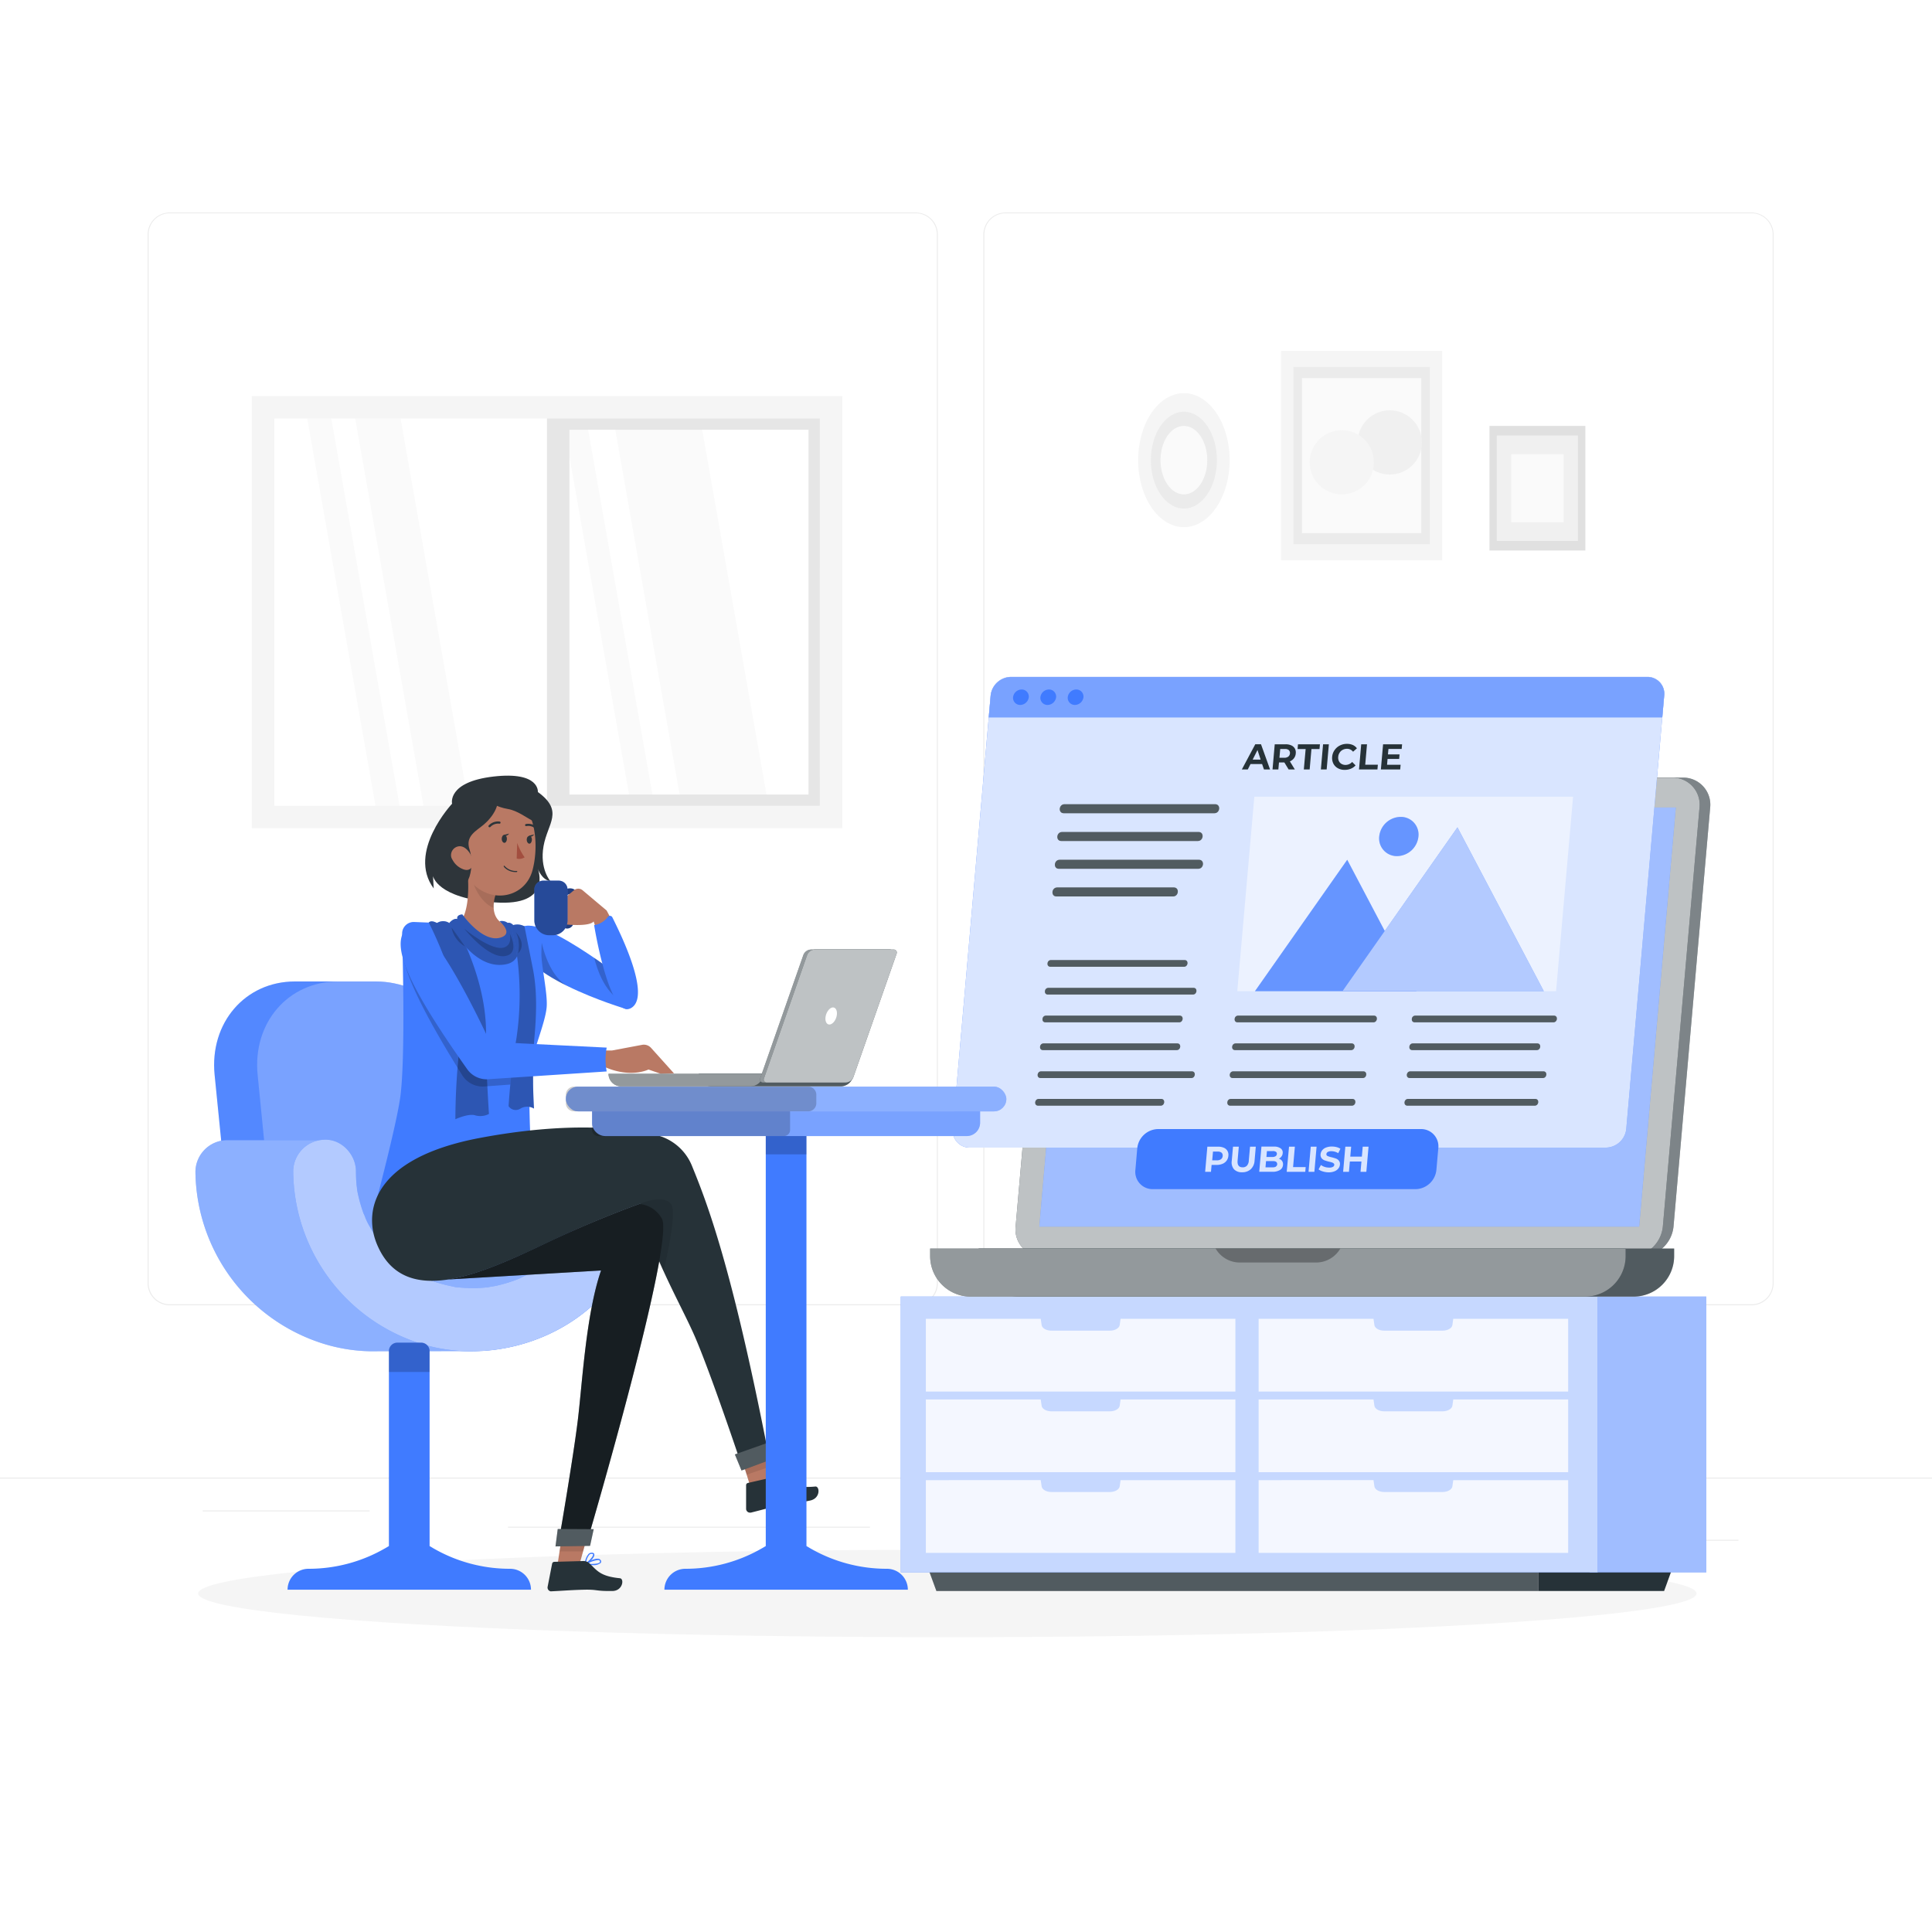 <svg class="animated" id="freepik_stories-publish-article" xmlns="http://www.w3.org/2000/svg" viewBox="0 0 500 500" version="1.1" xmlns:xlink="http://www.w3.org/1999/xlink" xmlns:svgjs="http://svgjs.com/svgjs"><style>svg#freepik_stories-publish-article:not(.animated) .animable {opacity: 0;}svg#freepik_stories-publish-article.animated #freepik--Article--inject-1 {animation: 1.5s Infinite  linear floating;animation-delay: 0s;}svg#freepik_stories-publish-article.animated #freepik--Character--inject-1 {animation: 1.5s Infinite  linear floating;animation-delay: 0s;}            @keyframes floating {                0% {                    opacity: 1;                    transform: translateY(0px);                }                50% {                    transform: translateY(-10px);                }                100% {                    opacity: 1;                    transform: translateY(0px);                }            }        </style><g id="freepik--background-complete--inject-1" class="animable" style="transform-origin: 250px 228.23px;"><rect x="416.78" y="398.49" width="33.12" height="0.25" style="fill: rgb(235, 235, 235); transform-origin: 433.34px 398.615px;" id="elebtobvzi70i" class="animable"></rect><rect x="322.53" y="401.21" width="8.69" height="0.25" style="fill: rgb(235, 235, 235); transform-origin: 326.875px 401.335px;" id="eljf4srikqjll" class="animable"></rect><rect x="396.59" y="389.21" width="19.19" height="0.25" style="fill: rgb(235, 235, 235); transform-origin: 406.185px 389.335px;" id="el2jbkvw3nxgx" class="animable"></rect><rect x="52.46" y="390.89" width="43.19" height="0.25" style="fill: rgb(235, 235, 235); transform-origin: 74.055px 391.015px;" id="elbj7e2pj80d7" class="animable"></rect><rect x="104.56" y="390.89" width="6.33" height="0.25" style="fill: rgb(235, 235, 235); transform-origin: 107.725px 391.015px;" id="elqlve59yagd" class="animable"></rect><rect x="131.47" y="395.11" width="93.68" height="0.25" style="fill: rgb(235, 235, 235); transform-origin: 178.31px 395.235px;" id="elwtksclw4cko" class="animable"></rect><path d="M237,337.8H43.92a5.71,5.71,0,0,1-5.71-5.71V60.66A5.71,5.71,0,0,1,43.92,55H237a5.71,5.71,0,0,1,5.71,5.71V332.09A5.71,5.71,0,0,1,237,337.8ZM43.92,55.2a5.47,5.47,0,0,0-5.46,5.46V332.09a5.47,5.47,0,0,0,5.46,5.46H237a5.47,5.47,0,0,0,5.46-5.46V60.66A5.47,5.47,0,0,0,237,55.2Z" style="fill: rgb(235, 235, 235); transform-origin: 140.46px 196.4px;" id="elcpofm2jsuuh" class="animable"></path><path d="M453.31,337.8H260.21a5.72,5.72,0,0,1-5.71-5.71V60.66A5.72,5.72,0,0,1,260.21,55h193.1A5.71,5.71,0,0,1,459,60.66V332.09A5.71,5.71,0,0,1,453.31,337.8ZM260.21,55.2a5.47,5.47,0,0,0-5.46,5.46V332.09a5.47,5.47,0,0,0,5.46,5.46h193.1a5.47,5.47,0,0,0,5.46-5.46V60.66a5.47,5.47,0,0,0-5.46-5.46Z" style="fill: rgb(235, 235, 235); transform-origin: 356.75px 196.4px;" id="el5wztgkmbbs" class="animable"></path><rect y="382.4" width="500" height="0.25" style="fill: rgb(235, 235, 235); transform-origin: 250px 382.525px;" id="elrx8lq94f62k" class="animable"></rect><polygon points="176.59 209.65 199.08 209.65 180.98 106.99 158.49 106.99 176.59 209.65" style="fill: rgb(250, 250, 250); transform-origin: 178.785px 158.32px;" id="el9w972yjup2r" class="animable"></polygon><polygon points="163.5 209.65 169.56 209.65 151.46 106.99 145.4 106.99 163.5 209.65" style="fill: rgb(250, 250, 250); transform-origin: 157.48px 158.32px;" id="elkmn6yieolo" class="animable"></polygon><polygon points="97.69 211.43 103.92 211.43 85.32 105.93 79.09 105.93 97.69 211.43" style="fill: rgb(250, 250, 250); transform-origin: 91.505px 158.68px;" id="elz5pjrdjkcd9" class="animable"></polygon><polygon points="110.11 211.43 121.85 211.43 103.25 105.93 91.5 105.93 110.11 211.43" style="fill: rgb(250, 250, 250); transform-origin: 106.675px 158.68px;" id="elrnfl6qjdiih" class="animable"></polygon><path d="M141.56,105.4h73.49v106H141.56Zm67.68,5.81H147.37v94.42h61.87Z" style="fill: rgb(230, 230, 230); transform-origin: 178.305px 158.4px;" id="ell1wcrxe76j" class="animable"></path><path d="M65.16,102.49H218V214.35H65.16Zm147,5.82H71V208.53H212.15Z" style="fill: rgb(245, 245, 245); transform-origin: 141.58px 158.42px;" id="ellqk1uesi3on" class="animable"></path><g id="elfpe4ix3ecxq"><rect x="331.53" y="90.81" width="41.71" height="54.19" style="fill: rgb(245, 245, 245); transform-origin: 352.385px 117.905px; transform: rotate(90deg);" class="animable"></rect></g><g id="el0zwua6xs8x7n"><rect x="334.73" y="94.98" width="35.3" height="45.86" style="fill: rgb(235, 235, 235); transform-origin: 352.38px 117.91px; transform: rotate(90deg);" class="animable"></rect></g><g id="elyaz74fss2e"><rect x="336.94" y="97.85" width="30.88" height="40.12" style="fill: rgb(250, 250, 250); transform-origin: 352.38px 117.91px; transform: rotate(90deg);" class="animable"></rect></g><circle cx="359.67" cy="114.5" r="8.31" style="fill: rgb(240, 240, 240); transform-origin: 359.67px 114.5px;" id="elc7hgqg0gofd" class="animable"></circle><circle cx="347.25" cy="119.64" r="8.31" style="fill: rgb(245, 245, 245); transform-origin: 347.25px 119.64px;" id="elbqgopw9vxf" class="animable"></circle><rect x="385.47" y="110.23" width="24.82" height="32.24" style="fill: rgb(224, 224, 224); transform-origin: 397.88px 126.35px;" id="elds8m1q83x36" class="animable"></rect><rect x="387.37" y="112.71" width="21" height="27.28" style="fill: rgb(240, 240, 240); transform-origin: 397.87px 126.35px;" id="el941xm43tjz8" class="animable"></rect><rect x="391.09" y="117.54" width="13.56" height="17.62" style="fill: rgb(250, 250, 250); transform-origin: 397.87px 126.35px;" id="elp8sf47fdch" class="animable"></rect><ellipse cx="306.39" cy="119.09" rx="11.84" ry="17.34" style="fill: rgb(245, 245, 245); transform-origin: 306.39px 119.09px;" id="el84ya6aqg5fl" class="animable"></ellipse><ellipse cx="306.39" cy="119.09" rx="8.55" ry="12.53" style="fill: rgb(235, 235, 235); transform-origin: 306.39px 119.09px;" id="elxtqip29rj3s" class="animable"></ellipse><ellipse cx="306.39" cy="119.09" rx="6.05" ry="8.86" style="fill: rgb(250, 250, 250); transform-origin: 306.39px 119.09px;" id="elnw7592s66qm" class="animable"></ellipse></g><g id="freepik--Shadow--inject-1" class="animable" style="transform-origin: 245.18px 412.39px;"><ellipse id="freepik--path--inject-1" cx="245.18" cy="412.39" rx="193.89" ry="11.32" style="fill: rgb(245, 245, 245); transform-origin: 245.18px 412.39px;" class="animable"></ellipse></g><g id="freepik--Furniture--inject-1" class="animable" style="transform-origin: 337.355px 373.65px;"><polygon points="398.11 411.75 242.34 411.75 240.42 406.5 398.11 406.5 398.11 411.75" style="fill: rgb(38, 50, 56); transform-origin: 319.265px 409.125px;" id="el4gcg8jonuu8" class="animable"></polygon><g id="el5m3gx9aznzu"><polygon points="398.11 411.75 242.34 411.75 240.42 406.5 398.11 406.5 398.11 411.75" style="fill: rgb(255, 255, 255); opacity: 0.2; transform-origin: 319.265px 409.125px;" class="animable"></polygon></g><polygon points="430.67 411.75 398.11 411.75 398.11 406.5 432.58 406.5 430.67 411.75" style="fill: rgb(38, 50, 56); transform-origin: 415.345px 409.125px;" id="el5cxfmsitmkb" class="animable"></polygon><rect x="411.43" y="335.55" width="30.16" height="71.38" style="fill: rgb(64, 123, 255); transform-origin: 426.51px 371.24px;" id="elq2yen4mf2bl" class="animable"></rect><g id="el3g41xavqhyj"><rect x="411.43" y="335.55" width="30.16" height="71.38" style="fill: rgb(255, 255, 255); opacity: 0.5; transform-origin: 426.51px 371.24px;" class="animable"></rect></g><rect x="233.12" y="335.55" width="180.35" height="71.38" style="fill: rgb(64, 123, 255); transform-origin: 323.295px 371.24px;" id="elcfg98x0nh3" class="animable"></rect><g id="elkq9de86hobb"><rect x="233.12" y="335.55" width="180.35" height="71.38" style="fill: rgb(255, 255, 255); opacity: 0.7; transform-origin: 323.295px 371.24px;" class="animable"></rect></g><g id="elovzakrj5b1"><path d="M290,341.31l-.22,1.6c-.12.83-1.22,1.46-2.54,1.46H272.1c-1.32,0-2.42-.63-2.53-1.46l-.23-1.6H239.61v18.82h80.11V341.31Z" style="fill: rgb(255, 255, 255); opacity: 0.8; transform-origin: 279.665px 350.72px;" class="animable"></path></g><g id="el98hzi156kb6"><path d="M290,362.18l-.22,1.61c-.12.82-1.22,1.46-2.54,1.46H272.1c-1.32,0-2.42-.64-2.53-1.46l-.23-1.61H239.61V381h80.11V362.18Z" style="fill: rgb(255, 255, 255); opacity: 0.8; transform-origin: 279.665px 371.59px;" class="animable"></path></g><g id="elyyocnfii9m"><path d="M290,383.06l-.22,1.6c-.12.83-1.22,1.47-2.54,1.47H272.1c-1.32,0-2.42-.64-2.53-1.47l-.23-1.6H239.61v18.82h80.11V383.06Z" style="fill: rgb(255, 255, 255); opacity: 0.8; transform-origin: 279.665px 392.47px;" class="animable"></path></g><g id="el4albavzyccv"><path d="M376.1,341.31l-.22,1.6c-.12.83-1.22,1.46-2.54,1.46H358.22c-1.32,0-2.42-.63-2.53-1.46l-.23-1.6H325.73v18.82h80.11V341.31Z" style="fill: rgb(255, 255, 255); opacity: 0.8; transform-origin: 365.785px 350.72px;" class="animable"></path></g><g id="elqb9sq6rdkw"><path d="M376.1,362.18l-.22,1.61c-.12.82-1.22,1.46-2.54,1.46H358.22c-1.32,0-2.42-.64-2.53-1.46l-.23-1.61H325.73V381h80.11V362.18Z" style="fill: rgb(255, 255, 255); opacity: 0.8; transform-origin: 365.785px 371.59px;" class="animable"></path></g><g id="ely4fharplv"><path d="M376.1,383.06l-.22,1.6c-.12.83-1.22,1.47-2.54,1.47H358.22c-1.32,0-2.42-.64-2.53-1.47l-.23-1.6H325.73v18.82h80.11V383.06Z" style="fill: rgb(255, 255, 255); opacity: 0.8; transform-origin: 365.785px 392.47px;" class="animable"></path></g></g><g id="freepik--device-2--inject-1" class="animable" style="transform-origin: 341.67px 268.405px;"><path d="M424.67,325.19h-152a7,7,0,0,1-7.07-7.74L275.1,209a8.62,8.62,0,0,1,8.42-7.75h152a7,7,0,0,1,7.07,7.75l-9.49,108.46A8.62,8.62,0,0,1,424.67,325.19Z" style="fill: rgb(38, 50, 56); transform-origin: 354.096px 263.22px;" id="el4n7cw0g2mfh" class="animable"></path><g id="elxe05ni97b2m"><path d="M424.67,325.19h-152a7,7,0,0,1-7.07-7.74L275.1,209a8.62,8.62,0,0,1,8.42-7.75h152a7,7,0,0,1,7.07,7.75l-9.49,108.46A8.62,8.62,0,0,1,424.67,325.19Z" style="fill: rgb(255, 255, 255); opacity: 0.4; transform-origin: 354.096px 263.22px;" class="animable"></path></g><path d="M421.91,325.19h-152a7,7,0,0,1-7.07-7.74L272.34,209a8.62,8.62,0,0,1,8.42-7.75h152a7,7,0,0,1,7.07,7.75l-9.49,108.46A8.62,8.62,0,0,1,421.91,325.19Z" style="fill: rgb(38, 50, 56); transform-origin: 351.336px 263.22px;" id="elf31z4nmwhts" class="animable"></path><g id="elb3jwztqmr4l"><path d="M421.91,325.19h-152a7,7,0,0,1-7.07-7.74L272.34,209a8.62,8.62,0,0,1,8.42-7.75h152a7,7,0,0,1,7.07,7.75l-9.49,108.46A8.62,8.62,0,0,1,421.91,325.19Z" style="fill: rgb(255, 255, 255); opacity: 0.7; transform-origin: 351.336px 263.22px;" class="animable"></path></g><polygon points="424.21 317.44 268.98 317.44 278.46 208.99 433.69 208.99 424.21 317.44" style="fill: rgb(64, 123, 255); transform-origin: 351.335px 263.215px;" id="el10kg2uy0llnf" class="animable"></polygon><g id="elhzobkgci6j5"><polygon points="424.21 317.44 268.98 317.44 278.46 208.99 433.69 208.99 424.21 317.44" style="fill: rgb(255, 255, 255); opacity: 0.5; transform-origin: 351.335px 263.215px;" class="animable"></polygon></g><path d="M253.27,323.12h180a0,0,0,0,1,0,0v1.95a10.49,10.49,0,0,1-10.49,10.49H263.76a10.49,10.49,0,0,1-10.49-10.49v-1.95a0,0,0,0,1,0,0Z" style="fill: rgb(38, 50, 56); transform-origin: 343.27px 329.34px;" id="elx1mcm7bmmk" class="animable"></path><g id="el1kg48gbw643"><path d="M253.27,323.12h180a0,0,0,0,1,0,0v1.95a10.49,10.49,0,0,1-10.49,10.49H263.76a10.49,10.49,0,0,1-10.49-10.49v-1.95a0,0,0,0,1,0,0Z" style="fill: rgb(255, 255, 255); opacity: 0.2; transform-origin: 343.27px 329.34px;" class="animable"></path></g><path d="M240.71,323.12h180a0,0,0,0,1,0,0v1.95a10.49,10.49,0,0,1-10.49,10.49H251.21a10.49,10.49,0,0,1-10.49-10.49v-1.95A0,0,0,0,1,240.71,323.12Z" style="fill: rgb(38, 50, 56); transform-origin: 330.71px 329.34px;" id="elmterqc3fbhd" class="animable"></path><g id="elmbun1zy7nj9"><path d="M240.71,323.12h180a0,0,0,0,1,0,0v1.95a10.49,10.49,0,0,1-10.49,10.49H251.21a10.49,10.49,0,0,1-10.49-10.49v-1.95A0,0,0,0,1,240.71,323.12Z" style="fill: rgb(255, 255, 255); opacity: 0.5; transform-origin: 330.71px 329.34px;" class="animable"></path></g><g id="elimqszo8gcrt"><path d="M314.6,323.12a7.23,7.23,0,0,0,6.27,3.62H340.6a7.24,7.24,0,0,0,6.27-3.62Z" style="opacity: 0.3; transform-origin: 330.735px 324.93px;" class="animable"></path></g></g><g id="freepik--Article--inject-1" class="animable animator-active" style="transform-origin: 338.64px 241.46px;"><path d="M415.63,297H251a4.36,4.36,0,0,1-4.41-4.84L256.38,180a5.37,5.37,0,0,1,5.25-4.83H426.28a4.35,4.35,0,0,1,4.41,4.83l-9.81,112.12A5.38,5.38,0,0,1,415.63,297Z" style="fill: rgb(64, 123, 255); transform-origin: 338.64px 236.085px;" id="elmyyt59m6t4k" class="animable"></path><g id="el3pf4vepnh0c"><path d="M415.63,297H251a4.36,4.36,0,0,1-4.41-4.84L256.38,180a5.37,5.37,0,0,1,5.25-4.83H426.28a4.35,4.35,0,0,1,4.41,4.83l-9.81,112.12A5.38,5.38,0,0,1,415.63,297Z" style="fill: rgb(255, 255, 255); opacity: 0.8; transform-origin: 338.64px 236.085px;" class="animable"></path></g><path d="M426.28,175.21H261.63a5.37,5.37,0,0,0-5.25,4.83l-.5,5.63H430.2l.49-5.63A4.35,4.35,0,0,0,426.28,175.21Z" style="fill: rgb(64, 123, 255); transform-origin: 343.298px 180.44px;" id="elg804euixemt" class="animable"></path><g id="el2m13sjmt9n6"><path d="M426.28,175.21H261.63a5.37,5.37,0,0,0-5.25,4.83l-.5,5.63H430.2l.49-5.63A4.35,4.35,0,0,0,426.28,175.21Z" style="fill: rgb(255, 255, 255); opacity: 0.3; transform-origin: 343.298px 180.44px;" class="animable"></path></g><path d="M266.25,180.44a2.28,2.28,0,0,1-2.22,2,1.84,1.84,0,0,1-1.85-2,2.26,2.26,0,0,1,2.21-2A1.84,1.84,0,0,1,266.25,180.44Z" style="fill: rgb(64, 123, 255); transform-origin: 264.215px 180.44px;" id="elnv8pbvfw7v" class="animable"></path><path d="M273.32,180.44a2.27,2.27,0,0,1-2.21,2,1.84,1.84,0,0,1-1.86-2,2.27,2.27,0,0,1,2.21-2A1.83,1.83,0,0,1,273.32,180.44Z" style="fill: rgb(64, 123, 255); transform-origin: 271.285px 180.44px;" id="elnbys0y2lop" class="animable"></path><path d="M280.4,180.44a2.28,2.28,0,0,1-2.22,2,1.84,1.84,0,0,1-1.85-2,2.25,2.25,0,0,1,2.21-2A1.84,1.84,0,0,1,280.4,180.44Z" style="fill: rgb(64, 123, 255); transform-origin: 278.365px 180.44px;" id="eluwwrjgs4efp" class="animable"></path><path d="M326.63,197.74h-3l-.7,1.39h-1.54l3.47-6.51h1.49l2.34,6.51h-1.58Zm-.38-1.15-.81-2.49-1.25,2.49Z" style="fill: rgb(38, 50, 56); transform-origin: 325.04px 195.875px;" id="eljhv3iwww5yr" class="animable"></path><path d="M333.49,199.13l-1.1-1.81H331l-.16,1.81h-1.51l.57-6.51h2.82a3.49,3.49,0,0,1,1.48.29,2,2,0,0,1,.91.82,2.12,2.12,0,0,1,.23,1.25,2.29,2.29,0,0,1-.46,1.25,2.49,2.49,0,0,1-1.06.81l1.28,2.09Zm.06-5a1.47,1.47,0,0,0-1-.29h-1.23l-.2,2.27h1.23a1.67,1.67,0,0,0,1.06-.3,1.19,1.19,0,0,0,.43-.84A1,1,0,0,0,333.55,194.14Z" style="fill: rgb(38, 50, 56); transform-origin: 332.343px 195.874px;" id="el3ab2zlg7m5q" class="animable"></path><path d="M337.9,193.85h-2.09l.11-1.23h5.68l-.11,1.23H339.4l-.46,5.28h-1.51Z" style="fill: rgb(38, 50, 56); transform-origin: 338.705px 195.875px;" id="eld0uxhumd4vl" class="animable"></path><path d="M342.41,192.62h1.5l-.57,6.51h-1.5Z" style="fill: rgb(38, 50, 56); transform-origin: 342.875px 195.875px;" id="eliudvry2jygq" class="animable"></path><path d="M346.23,198.81a2.85,2.85,0,0,1-1.16-1.2,3.22,3.22,0,0,1-.31-1.74,3.51,3.51,0,0,1,.62-1.73,3.62,3.62,0,0,1,1.37-1.2,3.93,3.93,0,0,1,1.84-.43,3.77,3.77,0,0,1,1.51.29,2.74,2.74,0,0,1,1.07.86l-1,.89a1.92,1.92,0,0,0-1.57-.76,2.28,2.28,0,0,0-1.11.27,2,2,0,0,0-.8.74,2.17,2.17,0,0,0-.36,1.07,2,2,0,0,0,.17,1.08,1.61,1.61,0,0,0,.67.74,2.06,2.06,0,0,0,1.06.27,2.31,2.31,0,0,0,1.71-.77l.88.89a3.27,3.27,0,0,1-1.22.86,4,4,0,0,1-1.57.3A3.5,3.5,0,0,1,346.23,198.81Z" style="fill: rgb(38, 50, 56); transform-origin: 347.957px 195.876px;" id="elidglqu93s7" class="animable"></path><path d="M352.28,192.62h1.5l-.46,5.28h3.27l-.11,1.23h-4.77Z" style="fill: rgb(38, 50, 56); transform-origin: 354.15px 195.875px;" id="elcndb3l8iskf" class="animable"></path><path d="M362.48,197.92l-.11,1.21h-5l.57-6.51h4.92l-.11,1.21h-3.42l-.13,1.41h3l-.1,1.17h-3l-.13,1.51Z" style="fill: rgb(38, 50, 56); transform-origin: 360.115px 195.875px;" id="elbgefq57c3lu" class="animable"></path><path d="M320.28,264.58h35.14c1.12,0,1.27-1.74.15-1.74H320.43c-1.12,0-1.27,1.74-.15,1.74Z" style="fill: rgb(38, 50, 56); transform-origin: 337.925px 263.71px;" id="el9x99o9zwz1t" class="animable"></path><path d="M319.65,271.77h30c1.12,0,1.28-1.74.15-1.74h-30c-1.13,0-1.28,1.74-.16,1.74Z" style="fill: rgb(38, 50, 56); transform-origin: 334.722px 270.9px;" id="elnwetfpsdvml" class="animable"></path><path d="M319,279h33.67c1.12,0,1.27-1.74.15-1.74H319.18c-1.13,0-1.28,1.74-.16,1.74Z" style="fill: rgb(38, 50, 56); transform-origin: 335.921px 278.13px;" id="elqdpjvtv9xz8" class="animable"></path><path d="M318.39,286.15h31.46c1.12,0,1.28-1.75.15-1.75H318.55c-1.13,0-1.28,1.75-.16,1.75Z" style="fill: rgb(38, 50, 56); transform-origin: 334.197px 285.275px;" id="ele2s5o4uu03g" class="animable"></path><path d="M270.55,264.58h34.6c1.12,0,1.28-1.74.15-1.74H270.71c-1.13,0-1.28,1.74-.16,1.74Z" style="fill: rgb(38, 50, 56); transform-origin: 287.927px 263.71px;" id="el935wckauop" class="animable"></path><path d="M269.92,271.77h34.6c1.13,0,1.28-1.74.16-1.74h-34.6c-1.13,0-1.28,1.74-.16,1.74Z" style="fill: rgb(38, 50, 56); transform-origin: 287.3px 270.9px;" id="elgxh5ymyf9r" class="animable"></path><path d="M269.3,279h39c1.12,0,1.27-1.74.15-1.74h-39c-1.12,0-1.28,1.74-.15,1.74Z" style="fill: rgb(38, 50, 56); transform-origin: 288.873px 278.13px;" id="elkghuw0z60i" class="animable"></path><path d="M268.67,286.15h31.7c1.13,0,1.28-1.75.16-1.75H268.82c-1.12,0-1.28,1.75-.15,1.75Z" style="fill: rgb(38, 50, 56); transform-origin: 284.598px 285.275px;" id="el4l09r4oezxf" class="animable"></path><path d="M271.81,250.2h34.6c1.12,0,1.28-1.74.15-1.74H272c-1.12,0-1.27,1.74-.15,1.74Z" style="fill: rgb(38, 50, 56); transform-origin: 289.207px 249.33px;" id="elyt7zq3w4g2" class="animable"></path><path d="M271.18,257.39h37.54c1.12,0,1.28-1.74.16-1.74H271.34c-1.13,0-1.28,1.74-.16,1.74Z" style="fill: rgb(38, 50, 56); transform-origin: 290.028px 256.52px;" id="elbyep1hsz4wb" class="animable"></path><path d="M366.13,264.58H402c1.13,0,1.28-1.74.16-1.74H366.29c-1.13,0-1.28,1.74-.16,1.74Z" style="fill: rgb(38, 50, 56); transform-origin: 384.145px 263.71px;" id="el09hel8hlm4dd" class="animable"></path><path d="M365.5,271.77h32.2c1.12,0,1.27-1.74.15-1.74H365.66c-1.13,0-1.28,1.74-.16,1.74Z" style="fill: rgb(38, 50, 56); transform-origin: 381.676px 270.9px;" id="el9xj5tuu98ri" class="animable"></path><path d="M364.88,279h34.39c1.13,0,1.28-1.74.16-1.74H365c-1.12,0-1.28,1.74-.15,1.74Z" style="fill: rgb(38, 50, 56); transform-origin: 382.138px 278.13px;" id="el376sfrtobh" class="animable"></path><path d="M364.25,286.15h32.92c1.13,0,1.28-1.75.16-1.75H364.4c-1.12,0-1.28,1.75-.15,1.75Z" style="fill: rgb(38, 50, 56); transform-origin: 380.787px 285.275px;" id="el0hzskgeoabm4" class="animable"></path><path d="M275.29,210.46h39c1.5,0,1.7-2.33.2-2.33h-39c-1.49,0-1.7,2.33-.2,2.33Z" style="fill: rgb(38, 50, 56); transform-origin: 294.892px 209.295px;" id="els5pyyi2br88" class="animable"></path><path d="M274.66,217.65H310c1.5,0,1.71-2.33.21-2.33H274.86c-1.49,0-1.7,2.33-.2,2.33Z" style="fill: rgb(38, 50, 56); transform-origin: 292.434px 216.485px;" id="elxnsojoamenn" class="animable"></path><path d="M274,224.84H310.1c1.5,0,1.7-2.33.2-2.33H274.23c-1.49,0-1.7,2.33-.2,2.33Z" style="fill: rgb(38, 50, 56); transform-origin: 292.167px 223.675px;" id="elo7eankhmh9" class="animable"></path><path d="M273.4,232h30.19c1.5,0,1.7-2.33.2-2.33H273.61c-1.5,0-1.71,2.33-.21,2.33Z" style="fill: rgb(38, 50, 56); transform-origin: 288.597px 230.835px;" id="el8iciaolp4vp" class="animable"></path><g id="elldkib3xuhdc"><g style="opacity: 0.2; transform-origin: 293.947px 220.065px;" class="animable"><path d="M275.29,210.46h39c1.5,0,1.7-2.33.2-2.33h-39c-1.49,0-1.7,2.33-.2,2.33Z" style="fill: rgb(255, 255, 255); transform-origin: 294.892px 209.295px;" id="elca2zlg5fbrf" class="animable"></path><path d="M274.66,217.65H310c1.5,0,1.71-2.33.21-2.33H274.86c-1.49,0-1.7,2.33-.2,2.33Z" style="fill: rgb(255, 255, 255); transform-origin: 292.434px 216.485px;" id="elqd1sqs8tfc" class="animable"></path><path d="M274,224.84H310.1c1.5,0,1.7-2.33.2-2.33H274.23c-1.49,0-1.7,2.33-.2,2.33Z" style="fill: rgb(255, 255, 255); transform-origin: 292.167px 223.675px;" id="ellijr2k3zmkc" class="animable"></path><path d="M273.4,232h30.19c1.5,0,1.7-2.33.2-2.33H273.61c-1.5,0-1.71,2.33-.21,2.33Z" style="fill: rgb(255, 255, 255); transform-origin: 288.597px 230.835px;" id="elup76wajeb6o" class="animable"></path></g></g><g id="el3svxk7zy40d"><g style="opacity: 0.2; transform-origin: 337.925px 263.71px;" class="animable"><path d="M320.28,264.58h35.14c1.12,0,1.27-1.74.15-1.74H320.43c-1.12,0-1.27,1.74-.15,1.74Z" style="fill: rgb(255, 255, 255); transform-origin: 337.925px 263.71px;" id="elnuh2jd8jzy" class="animable"></path></g></g><g id="elilnnarx7wt"><g style="opacity: 0.2; transform-origin: 334.722px 270.9px;" class="animable"><path d="M319.65,271.77h30c1.12,0,1.28-1.74.15-1.74h-30c-1.13,0-1.28,1.74-.16,1.74Z" style="fill: rgb(255, 255, 255); transform-origin: 334.722px 270.9px;" id="elm8h8tn43avq" class="animable"></path></g></g><g id="elqzkfhwgws7"><g style="opacity: 0.2; transform-origin: 335.921px 278.13px;" class="animable"><path d="M319,279h33.67c1.12,0,1.27-1.74.15-1.74H319.18c-1.13,0-1.28,1.74-.16,1.74Z" style="fill: rgb(255, 255, 255); transform-origin: 335.921px 278.13px;" id="elaz8ieyspr4t" class="animable"></path></g></g><g id="elyawiht24bzl"><g style="opacity: 0.2; transform-origin: 334.197px 285.275px;" class="animable"><path d="M318.39,286.15h31.46c1.12,0,1.28-1.75.15-1.75H318.55c-1.13,0-1.28,1.75-.16,1.75Z" style="fill: rgb(255, 255, 255); transform-origin: 334.197px 285.275px;" id="elcf70gfygz9d" class="animable"></path></g></g><g id="elcbqimanra26"><g style="opacity: 0.2; transform-origin: 287.927px 263.71px;" class="animable"><path d="M270.55,264.58h34.6c1.12,0,1.28-1.74.15-1.74H270.71c-1.13,0-1.28,1.74-.16,1.74Z" style="fill: rgb(255, 255, 255); transform-origin: 287.927px 263.71px;" id="el6lr7yl2kkx4" class="animable"></path></g></g><g id="elp7twk5dikjq"><g style="opacity: 0.2; transform-origin: 287.3px 270.9px;" class="animable"><path d="M269.92,271.77h34.6c1.13,0,1.28-1.74.16-1.74h-34.6c-1.13,0-1.28,1.74-.16,1.74Z" style="fill: rgb(255, 255, 255); transform-origin: 287.3px 270.9px;" id="elzca1luf2pkp" class="animable"></path></g></g><g id="el6r12xr86p7"><g style="opacity: 0.2; transform-origin: 288.873px 278.13px;" class="animable"><path d="M269.3,279h39c1.12,0,1.27-1.74.15-1.74h-39c-1.12,0-1.28,1.74-.15,1.74Z" style="fill: rgb(255, 255, 255); transform-origin: 288.873px 278.13px;" id="elbyknpemxz9m" class="animable"></path></g></g><g id="eluax5635t3c"><g style="opacity: 0.2; transform-origin: 284.598px 285.275px;" class="animable"><path d="M268.67,286.15h31.7c1.13,0,1.28-1.75.16-1.75H268.82c-1.12,0-1.28,1.75-.15,1.75Z" style="fill: rgb(255, 255, 255); transform-origin: 284.598px 285.275px;" id="elt5ivdnylc7" class="animable"></path></g></g><g id="elp4xz45q29wb"><g style="opacity: 0.2; transform-origin: 289.207px 249.33px;" class="animable"><path d="M271.81,250.2h34.6c1.12,0,1.28-1.74.15-1.74H272c-1.12,0-1.27,1.74-.15,1.74Z" style="fill: rgb(255, 255, 255); transform-origin: 289.207px 249.33px;" id="eljby32r85ac" class="animable"></path></g></g><g id="elxyzjmsrovsj"><g style="opacity: 0.2; transform-origin: 290.028px 256.52px;" class="animable"><path d="M271.18,257.39h37.54c1.12,0,1.28-1.74.16-1.74H271.34c-1.13,0-1.28,1.74-.16,1.74Z" style="fill: rgb(255, 255, 255); transform-origin: 290.028px 256.52px;" id="elliwjh4dp84" class="animable"></path></g></g><g id="elsdd5hg6l628"><g style="opacity: 0.2; transform-origin: 384.145px 263.71px;" class="animable"><path d="M366.13,264.58H402c1.13,0,1.28-1.74.16-1.74H366.29c-1.13,0-1.28,1.74-.16,1.74Z" style="fill: rgb(255, 255, 255); transform-origin: 384.145px 263.71px;" id="elulvcqrhwddc" class="animable"></path></g></g><g id="el0xwkz7alsyj"><g style="opacity: 0.2; transform-origin: 381.676px 270.9px;" class="animable"><path d="M365.5,271.77h32.2c1.12,0,1.27-1.74.15-1.74H365.66c-1.13,0-1.28,1.74-.16,1.74Z" style="fill: rgb(255, 255, 255); transform-origin: 381.676px 270.9px;" id="elyw2zokxbjus" class="animable"></path></g></g><g id="elp0f7mvc902"><g style="opacity: 0.2; transform-origin: 382.138px 278.13px;" class="animable"><path d="M364.88,279h34.39c1.13,0,1.28-1.74.16-1.74H365c-1.12,0-1.28,1.74-.15,1.74Z" style="fill: rgb(255, 255, 255); transform-origin: 382.138px 278.13px;" id="eluuzq30g5eat" class="animable"></path></g></g><g id="eln4zdr7ebyll"><g style="opacity: 0.2; transform-origin: 380.787px 285.275px;" class="animable"><path d="M364.25,286.15h32.92c1.13,0,1.28-1.75.16-1.75H364.4c-1.12,0-1.28,1.75-.15,1.75Z" style="fill: rgb(255, 255, 255); transform-origin: 380.787px 285.275px;" id="el0v8aqufy57q" class="animable"></path></g></g><g id="el4l4a26nqpon"><polygon points="320.21 256.52 402.71 256.52 407.11 206.19 324.62 206.19 320.21 256.52" style="fill: rgb(255, 255, 255); opacity: 0.5; transform-origin: 363.66px 231.355px;" class="animable"></polygon></g><polygon points="348.66 222.51 324.78 256.52 366.59 256.52 348.66 222.51" style="fill: rgb(64, 123, 255); transform-origin: 345.685px 239.515px;" id="els14qupnhfar" class="animable"></polygon><g id="elhrqalwyy61r"><polygon points="348.66 222.51 324.78 256.52 366.59 256.52 348.66 222.51" style="fill: rgb(255, 255, 255); opacity: 0.2; transform-origin: 345.685px 239.515px;" class="animable"></polygon></g><polygon points="377.19 214.12 347.42 256.52 399.54 256.52 377.19 214.12" style="fill: rgb(64, 123, 255); transform-origin: 373.48px 235.32px;" id="el8yy3mueyqqx" class="animable"></polygon><g id="el2vf38kbi3yr"><polygon points="377.19 214.12 347.42 256.52 399.54 256.52 377.19 214.12" style="fill: rgb(255, 255, 255); opacity: 0.6; transform-origin: 373.48px 235.32px;" class="animable"></polygon></g><path d="M367.09,216.48a5.64,5.64,0,0,1-5.52,5.08,4.58,4.58,0,0,1-4.63-5.08,5.65,5.65,0,0,1,5.52-5.07A4.57,4.57,0,0,1,367.09,216.48Z" style="fill: rgb(64, 123, 255); transform-origin: 362.015px 216.485px;" id="elwbecxn0ebsb" class="animable"></path><g id="elwifdnwyg7dc"><path d="M367.09,216.48a5.64,5.64,0,0,1-5.52,5.08,4.58,4.58,0,0,1-4.63-5.08,5.65,5.65,0,0,1,5.52-5.07A4.57,4.57,0,0,1,367.09,216.48Z" style="fill: rgb(255, 255, 255); opacity: 0.2; transform-origin: 362.015px 216.485px;" class="animable"></path></g><path d="M366.36,307.75h-68a4.47,4.47,0,0,1-4.52-5l.48-5.55a5.52,5.52,0,0,1,5.39-5h68a4.47,4.47,0,0,1,4.52,5l-.49,5.55A5.52,5.52,0,0,1,366.36,307.75Z" style="fill: rgb(64, 123, 255); transform-origin: 333.035px 299.975px;" id="el4si5s3eamkg" class="animable"></path><g id="elifx2x9aym6b"><g style="opacity: 0.8; transform-origin: 333.035px 300.06px;" class="animable"><path d="M316.76,297.05a1.92,1.92,0,0,1,.91.82,2,2,0,0,1,.23,1.25,2.39,2.39,0,0,1-.45,1.25,2.46,2.46,0,0,1-1.05.82,3.87,3.87,0,0,1-1.53.29h-1.31l-.16,1.79h-1.51l.57-6.51h2.82A3.49,3.49,0,0,1,316.76,297.05ZM316,300a1.15,1.15,0,0,0,.43-.84,1,1,0,0,0-.28-.84,1.52,1.52,0,0,0-1-.29h-1.23l-.2,2.26h1.23A1.71,1.71,0,0,0,316,300Z" style="fill: rgb(255, 255, 255); transform-origin: 314.905px 300.015px;" id="elxnb59lz15u" class="animable"></path><path d="M319.36,302.61a2.74,2.74,0,0,1-.58-2.2l.32-3.65h1.5l-.31,3.59c-.1,1.17.33,1.75,1.3,1.75a1.47,1.47,0,0,0,1.11-.42,2.11,2.11,0,0,0,.49-1.33l.32-3.59H325l-.32,3.65a3.27,3.27,0,0,1-1,2.2,3.18,3.18,0,0,1-2.24.77A2.71,2.71,0,0,1,319.36,302.61Z" style="fill: rgb(255, 255, 255); transform-origin: 321.87px 300.073px;" id="elhhdmzrpdf3p" class="animable"></path><path d="M331.82,300.48a1.52,1.52,0,0,1,.22,1,1.66,1.66,0,0,1-.78,1.31,3.58,3.58,0,0,1-2,.46h-3.37l.57-6.51h3.19a2.85,2.85,0,0,1,1.78.46,1.29,1.29,0,0,1,.53,1.23,1.59,1.59,0,0,1-.3.85,1.81,1.81,0,0,1-.69.59A1.5,1.5,0,0,1,331.82,300.48Zm-3.94-2.58-.13,1.53h1.5a1.58,1.58,0,0,0,.86-.2.72.72,0,0,0,.34-.57.58.58,0,0,0-.24-.57,1.43,1.43,0,0,0-.83-.19Zm2.3,4a.72.72,0,0,0,.36-.6c0-.54-.33-.81-1.13-.81h-1.76l-.14,1.61h1.76A1.73,1.73,0,0,0,330.18,301.94Z" style="fill: rgb(255, 255, 255); transform-origin: 328.971px 299.995px;" id="elj68tddynhyb" class="animable"></path><path d="M333.6,296.76h1.51l-.46,5.28h3.26l-.11,1.23H333Z" style="fill: rgb(255, 255, 255); transform-origin: 335.455px 300.015px;" id="eli6ypvdusxl8" class="animable"></path><path d="M339.22,296.76h1.51l-.57,6.51h-1.51Z" style="fill: rgb(255, 255, 255); transform-origin: 339.69px 300.015px;" id="el34pvl77grjd" class="animable"></path><path d="M342.36,303.17a3,3,0,0,1-1.11-.54l.61-1.13a3.4,3.4,0,0,0,.95.49,3.67,3.67,0,0,0,1.14.18,1.87,1.87,0,0,0,1-.19.63.63,0,0,0,.36-.5.46.46,0,0,0-.15-.39,1.36,1.36,0,0,0-.45-.25,7.47,7.47,0,0,0-.75-.2,12,12,0,0,1-1.18-.35,1.81,1.81,0,0,1-.77-.57,1.49,1.49,0,0,1-.25-1,2,2,0,0,1,.4-1,2.29,2.29,0,0,1,1-.73,4,4,0,0,1,1.54-.27,4.81,4.81,0,0,1,1.2.15,3.31,3.31,0,0,1,1,.43l-.57,1.14a3.4,3.4,0,0,0-1.76-.51,1.84,1.84,0,0,0-.95.2.69.69,0,0,0-.35.54.47.47,0,0,0,.3.5,4.82,4.82,0,0,0,1,.32,12.32,12.32,0,0,1,1.19.35,1.84,1.84,0,0,1,.76.56,1.38,1.38,0,0,1,.25,1,1.82,1.82,0,0,1-.4,1,2.33,2.33,0,0,1-1,.73,4,4,0,0,1-1.54.27A5.12,5.12,0,0,1,342.36,303.17Z" style="fill: rgb(255, 255, 255); transform-origin: 344.075px 300.06px;" id="el81w29zsq4lw" class="animable"></path><path d="M354.18,296.76l-.57,6.51H352.1l.24-2.67h-3l-.23,2.67h-1.51l.57-6.51h1.51l-.23,2.57h3l.22-2.57Z" style="fill: rgb(255, 255, 255); transform-origin: 350.89px 300.015px;" id="elfegoq69a41d" class="animable"></path></g></g></g><g id="freepik--Character--inject-1" class="animable" style="transform-origin: 131.204px 306.288px;"><path d="M82.89,331.37h37.77l-7.82-53.24C110.87,264.69,99,254,86.12,254H76.33c-12.89,0-22.12,10.72-20.79,24.16l3,30Z" style="fill: rgb(64, 123, 255); transform-origin: 88.036px 292.685px;" id="elbp4gkp4q61" class="animable"></path><g id="elt1u4474g0j"><path d="M82.89,331.37h37.77l-7.82-53.24C110.87,264.69,99,254,86.12,254H76.33c-12.89,0-22.12,10.72-20.79,24.16l3,30Z" style="fill: rgb(255, 255, 255); opacity: 0.1; transform-origin: 88.036px 292.685px;" class="animable"></path></g><path d="M131.79,331.37H71.93l-5.26-53.24C65.35,264.69,74.57,254,87.47,254h9.78c12.9,0,24.76,10.72,26.73,24.16Z" style="fill: rgb(64, 123, 255); transform-origin: 99.167px 292.685px;" id="elxg72p23smmr" class="animable"></path><g id="elh0x5e73nc5h"><path d="M131.79,331.37H71.93l-5.26-53.24C65.35,264.69,74.57,254,87.47,254h9.78c12.9,0,24.76,10.72,26.73,24.16Z" style="fill: rgb(255, 255, 255); opacity: 0.3; transform-origin: 99.167px 292.685px;" class="animable"></path></g><path d="M122.37,349.66c13.42-.09,26.86-6,35.41-16.47a47.62,47.62,0,0,0,11-30c0-4.25-3.76-8.32-8.12-8.12H135.45a8.27,8.27,0,0,0-8.12,8.12c0,.91,0,1.82-.1,2.74,0,.51-.36,2.5-.18,1.62a45,45,0,0,1-1.3,5.36c-.21.64-.45,1.28-.69,1.91.14-.4-.53,1.16-.73,1.56a43.4,43.4,0,0,1-2.81,4.69c0,.07-.15.22-.25.37s-.35.45-.43.54c-.55.65-1.11,1.29-1.7,1.91s-1.35,1.37-2.06,2l-1,.84-.81.64c-.45.31-1.24.86-1.41,1-.72.47-1.45.92-2.2,1.34s-1.29.68-1.94,1c-1.34-.7-2.69-1.35-4-2.17-.73-.46-1.41-1-2.12-1.46,1.51,1-.44-.37-.86-.74a40.11,40.11,0,0,1-4-4.1l-.33-.42c.2.24-.61-.82-.73-1-.55-.79-1.07-1.61-1.55-2.45s-1-1.69-1.37-2.56c-.19-.39-.36-.79-.54-1.18.84,1.75,0-.18-.16-.47a39,39,0,0,1-1.59-5.71c-.08-.44-.13-.89-.23-1.32.42,1.93,0-.15,0-.52-.1-1.13-.14-2.27-.15-3.41,0-4.25-3.71-8.32-8.12-8.12H58.7a8.25,8.25,0,0,0-8.12,8.12A47.16,47.16,0,0,0,81.49,347a43.5,43.5,0,0,0,16.15,2.7Z" style="fill: rgb(64, 123, 255); transform-origin: 109.68px 322.388px;" id="el7iw4p3p2sn3" class="animable"></path><g id="el6hc8ctud81y"><path d="M122.37,349.66c13.42-.09,26.86-6,35.41-16.47a47.62,47.62,0,0,0,11-30c0-4.25-3.76-8.32-8.12-8.12H135.45a8.27,8.27,0,0,0-8.12,8.12c0,.91,0,1.82-.1,2.74,0,.51-.36,2.5-.18,1.62a45,45,0,0,1-1.3,5.36c-.21.64-.45,1.28-.69,1.91.14-.4-.53,1.16-.73,1.56a43.4,43.4,0,0,1-2.81,4.69c0,.07-.15.22-.25.37s-.35.45-.43.54c-.55.65-1.11,1.29-1.7,1.91s-1.35,1.37-2.06,2l-1,.84-.81.64c-.45.31-1.24.86-1.41,1-.72.47-1.45.92-2.2,1.34s-1.29.68-1.94,1c-1.34-.7-2.69-1.35-4-2.17-.73-.46-1.41-1-2.12-1.46,1.51,1-.44-.37-.86-.74a40.11,40.11,0,0,1-4-4.1l-.33-.42c.2.24-.61-.82-.73-1-.55-.79-1.07-1.61-1.55-2.45s-1-1.69-1.37-2.56c-.19-.39-.36-.79-.54-1.18.84,1.75,0-.18-.16-.47a39,39,0,0,1-1.59-5.71c-.08-.44-.13-.89-.23-1.32.42,1.93,0-.15,0-.52-.1-1.13-.14-2.27-.15-3.41,0-4.25-3.71-8.32-8.12-8.12H58.7a8.25,8.25,0,0,0-8.12,8.12A47.16,47.16,0,0,0,81.49,347a43.5,43.5,0,0,0,16.15,2.7Z" style="fill: rgb(255, 255, 255); opacity: 0.4; transform-origin: 109.68px 322.388px;" class="animable"></path></g><path d="M152.58,303.17c0,.91,0,1.82-.09,2.74,0,.57-.45,3-.1,1.19a46,46,0,0,1-1.39,5.79c-.27.83-.57,1.64-.89,2.45.65-1.66-.28.54-.52,1a41.92,41.92,0,0,1-2.82,4.69c-.14.21-.94,1.33-.31.48s-.2.23-.36.43c-.56.65-1.12,1.29-1.71,1.91s-1.35,1.37-2.06,2l-1,.84c-.17.15-1.6,1.24-.68.57.75-.55-1.27.86-1.54,1-.72.47-1.45.92-2.2,1.34s-1.53.8-2.3,1.18c-.23.12-1.51.68-.52.25s-.63.24-.84.31a38.5,38.5,0,0,1-5.06,1.46c-.55.11-3,.48-1.14.26q-1.68.21-3.39.27a43.26,43.26,0,0,1-5.46-.19c-.43,0-1.5-.33.15,0-.43-.09-.88-.15-1.31-.23-1-.19-1.94-.42-2.9-.69s-1.68-.5-2.5-.79c-.41-.14-.81-.32-1.23-.45-1.12-.35,1.17.62.15.05-1.61-.88-3.27-1.62-4.82-2.61-.73-.46-1.41-1-2.12-1.46,1.51,1-.44-.37-.86-.74a40.11,40.11,0,0,1-4-4.1l-.81-1c1.22,1.52-.09-.19-.25-.42-.55-.79-1.07-1.61-1.55-2.45s-1-1.69-1.37-2.56c-.19-.39-.36-.79-.54-1.18.84,1.75,0-.18-.16-.47a39,39,0,0,1-1.59-5.71c-.08-.44-.13-.89-.23-1.32.42,1.93,0-.15,0-.52-.1-1.13-.14-2.27-.15-3.41,0-4.25-3.71-8.32-8.12-8.12a8.24,8.24,0,0,0-8.11,8.12A47.14,47.14,0,0,0,106.75,347c17.65,6.6,39.09.83,51-13.76a47.62,47.62,0,0,0,11-30c0-4.25-3.76-8.32-8.12-8.12a8.27,8.27,0,0,0-8.12,8.12Z" style="fill: rgb(64, 123, 255); transform-origin: 122.315px 322.333px;" id="elwak0xue378" class="animable"></path><g id="eli2fbekc535s"><g style="opacity: 0.6; transform-origin: 122.315px 322.333px;" class="animable"><path d="M152.58,303.17c0,.91,0,1.82-.09,2.74,0,.57-.45,3-.1,1.19a46,46,0,0,1-1.39,5.79c-.27.83-.57,1.64-.89,2.45.65-1.66-.28.54-.52,1a41.92,41.92,0,0,1-2.82,4.69c-.14.21-.94,1.33-.31.48s-.2.23-.36.43c-.56.65-1.12,1.29-1.71,1.91s-1.35,1.37-2.06,2l-1,.84c-.17.15-1.6,1.24-.68.57.75-.55-1.27.86-1.54,1-.72.47-1.45.92-2.2,1.34s-1.53.8-2.3,1.18c-.23.12-1.51.68-.52.25s-.63.24-.84.31a38.5,38.5,0,0,1-5.06,1.46c-.55.11-3,.48-1.14.26q-1.68.21-3.39.27a43.26,43.26,0,0,1-5.46-.19c-.43,0-1.5-.33.15,0-.43-.09-.88-.15-1.31-.23-1-.19-1.94-.42-2.9-.69s-1.68-.5-2.5-.79c-.41-.14-.81-.32-1.23-.45-1.12-.35,1.17.62.15.05-1.61-.88-3.27-1.62-4.82-2.61-.73-.46-1.41-1-2.12-1.46,1.51,1-.44-.37-.86-.74a40.11,40.11,0,0,1-4-4.1l-.81-1c1.22,1.52-.09-.19-.25-.42-.55-.79-1.07-1.61-1.55-2.45s-1-1.69-1.37-2.56c-.19-.39-.36-.79-.54-1.18.84,1.75,0-.18-.16-.47a39,39,0,0,1-1.59-5.71c-.08-.44-.13-.89-.23-1.32.42,1.93,0-.15,0-.52-.1-1.13-.14-2.27-.15-3.41,0-4.25-3.71-8.32-8.12-8.12a8.24,8.24,0,0,0-8.11,8.12A47.14,47.14,0,0,0,106.75,347c17.65,6.6,39.09.83,51-13.76a47.62,47.62,0,0,0,11-30c0-4.25-3.76-8.32-8.12-8.12a8.27,8.27,0,0,0-8.12,8.12Z" style="fill: rgb(255, 255, 255); transform-origin: 122.315px 322.333px;" id="elosac8y0pcj" class="animable"></path></g></g><path d="M112.11,400.67l-.93-.55V349.66a2.19,2.19,0,0,0-2.19-2.18h-6.16a2.18,2.18,0,0,0-2.18,2.18v50.46l-.94.55A39.54,39.54,0,0,1,79.84,406h0a5.42,5.42,0,0,0-5.42,5.41h63A5.41,5.41,0,0,0,132,406h0A39.54,39.54,0,0,1,112.11,400.67Z" style="fill: rgb(64, 123, 255); transform-origin: 105.92px 379.445px;" id="el99pr38sj7db" class="animable"></path><g id="elyrk68vfivq"><path d="M111.18,355.06v-5.4a2.19,2.19,0,0,0-2.19-2.18h-6.16a2.18,2.18,0,0,0-2.18,2.18v5.4Z" style="opacity: 0.2; transform-origin: 105.915px 351.27px;" class="animable"></path></g><path d="M117,208s-11.73,12.5-4.76,21.93l-.17-3.2s1,5.74,16,6.81,11.13-8.68,11.13-8.68,1,2.86,3.24,3.18c0,0-2.82-3.14-1.77-9.07s5.37-9-1.47-14c0,0,.56-5.4-11.5-4S117,208,117,208Z" style="fill: rgb(46, 53, 58); transform-origin: 126.505px 217.18px;" id="elj7ow43i4va" class="animable"></path><path d="M146.56,240.27c-2.13-.26-3.49-3.3-3.2-5.64s2.36-5,4.49-4.69a1.57,1.57,0,0,1,1.11.61c.62.8.43,2.11.2,3.78,0,.32-.09.66-.14,1s-.08.69-.11,1c-.18,1.67-.33,3-1.12,3.61A1.57,1.57,0,0,1,146.56,240.27Zm1.11-8.89c-.84-.1-2.59,1.24-2.86,3.43s1.09,3.91,1.93,4c.11,0,.13,0,.15,0,.31-.25.45-1.57.57-2.63,0-.33.07-.67.12-1s.09-.7.14-1c.14-1.05.33-2.37.09-2.68C147.8,231.42,147.78,231.4,147.67,231.38Z" style="fill: rgb(64, 123, 255); transform-origin: 146.35px 235.102px;" id="elbczngwsf83" class="animable"></path><g id="el47veclxb3l6"><g style="opacity: 0.5; transform-origin: 146.35px 235.102px;" class="animable"><path d="M146.56,240.27c-2.13-.26-3.49-3.3-3.2-5.64s2.36-5,4.49-4.69a1.57,1.57,0,0,1,1.11.61c.62.8.43,2.11.2,3.78,0,.32-.09.66-.14,1s-.08.69-.11,1c-.18,1.67-.33,3-1.12,3.61A1.57,1.57,0,0,1,146.56,240.27Zm1.11-8.89c-.84-.1-2.59,1.24-2.86,3.43s1.09,3.91,1.93,4c.11,0,.13,0,.15,0,.31-.25.45-1.57.57-2.63,0-.33.07-.67.12-1s.09-.7.14-1c.14-1.05.33-2.37.09-2.68C147.8,231.42,147.78,231.4,147.67,231.38Z" id="ela686xgjyn1" class="animable" style="transform-origin: 146.35px 235.102px;"></path></g></g><path d="M163.48,255.05s-27.06-21.72-29.35-13.73C131.08,252,162,261.11,162,261.11S164.84,261.6,163.48,255.05Z" style="fill: rgb(64, 123, 255); transform-origin: 148.884px 250.336px;" id="elnd6sdnrl3z" class="animable"></path><g id="el7j8xv2qp1co"><path d="M160.47,258.81c2.69,1.5,2.3-1.61,1.2-5.18-1.76-1.36-4.64-3.51-7.89-5.74C154.5,250.78,156.41,256.56,160.47,258.81Z" style="opacity: 0.2; transform-origin: 158.144px 253.543px;" class="animable"></path></g><g id="ellhz2qywsmp9"><path d="M139.53,241.81l-1.57,2.5v5.29a43.49,43.49,0,0,0,8.93,5.61h0c-5.58-3.1-7-12.78-7-12.78Z" style="opacity: 0.2; transform-origin: 142.425px 248.51px;" class="animable"></path></g><path d="M107.13,238.61a3,3,0,0,0-3.06,3.07c.24,8.61.77,32.56-.44,41.95-.93,7.28-6.61,28.59-6.61,28.59l40.23-17.94s-.58-13.38,0-17.79c.53-4.08,3.9-11.79,4.23-15.88.27-3.38-1.27-10.1-1.37-13.49,0-1.22.1-3.77.2-5.48a1.68,1.68,0,0,0-1.61-1.78Z" style="fill: rgb(64, 123, 255); transform-origin: 119.266px 275.415px;" id="ely5qe7kyu9y" class="animable"></path><polygon points="197.06 371.15 199.8 382.97 194.06 384.29 190.62 373.29 197.06 371.15" style="fill: rgb(185, 121, 100); transform-origin: 195.21px 377.72px;" id="eltlulxec3nub" class="animable"></polygon><path d="M201.58,382.93a.18.18,0,0,1-.16-.1.17.17,0,0,1,0-.18c.09-.08,2.08-1.9,3.24-1.85a.88.88,0,0,1,.57.25.59.59,0,0,1,.16.67c-.19.41-1,.75-1.81.94A11.76,11.76,0,0,1,201.58,382.93Zm.45-.32c1.25-.13,2.9-.52,3.11-1,0-.06.05-.17-.11-.33a.44.44,0,0,0-.35-.15.82.82,0,0,0-.31,0A7.31,7.31,0,0,0,202,382.61Z" style="fill: rgb(64, 123, 255); transform-origin: 203.414px 381.864px;" id="elv6o3u3r1nso" class="animable"></path><path d="M201.49,382.94a.17.17,0,0,1-.1-.13,4.53,4.53,0,0,1,.44-2.76,1.2,1.2,0,0,1,.81-.46c.43-.06.61.13.67.3.31.71-.94,2.48-1.65,3l-.06,0A.14.14,0,0,1,201.49,382.94Zm1.11-3a.8.8,0,0,0-.49.31,3.78,3.78,0,0,0-.42,2.21c.71-.67,1.49-2,1.34-2.45,0,0-.06-.14-.34-.1l-.09,0Z" style="fill: rgb(64, 123, 255); transform-origin: 202.347px 381.259px;" id="eldbnhzhzikbt" class="animable"></path><path d="M200.7,382.16l-7.15,1.63a.59.59,0,0,0-.46.57l0,6.11a1,1,0,0,0,1,1l.21,0c2.56-.63,4.82-1.29,8-2,3.79-.86,2.93-.19,7.39-1.14,2.69-.57,2.49-3.73,1.32-3.62-5.35.52-6.25-.92-8.68-2.33A2.36,2.36,0,0,0,200.7,382.16Z" style="fill: rgb(38, 50, 56); transform-origin: 202.459px 386.786px;" id="elkbonqngtwt" class="animable"></path><g id="elaedwygyeg6e"><polygon points="199.03 379.65 197.06 371.15 190.62 373.29 193.23 381.65 199.03 379.65" style="opacity: 0.1; transform-origin: 194.825px 376.4px;" class="animable"></polygon></g><path d="M97.55,322c-3.55-8.53-1.06-22.32,26.73-27.52,22.81-4.28,37.64-2.58,45.45-.76a13.35,13.35,0,0,1,9.35,8c3.92,9.61,10.22,25.81,19.57,73.52l-7.06,3s-7.72-23.06-11.82-32.47c-3.7-8.48-11.65-21.88-14.12-34.23,0,0-10.92,3.83-24.17,10.14C124.87,329.55,104.59,338.94,97.55,322Z" style="fill: rgb(38, 50, 56); transform-origin: 147.469px 335.02px;" id="el8l52ghyb2dk" class="animable"></path><polygon points="190.18 376.4 191.9 380.57 199.8 377.63 198.98 373.29 190.18 376.4" style="fill: rgb(38, 50, 56); transform-origin: 194.99px 376.93px;" id="elzxe6as34yb" class="animable"></polygon><g id="el9edmx2byrj8"><polygon points="190.18 376.4 191.9 380.57 199.8 377.63 198.98 373.29 190.18 376.4" style="fill: rgb(255, 255, 255); opacity: 0.2; transform-origin: 194.99px 376.93px;" class="animable"></polygon></g><g id="elosu9p9duvgi"><path d="M165.43,311.59l.22-.08A82.71,82.71,0,0,0,171.74,329c1.49-6.46,3.27-15.6,1.95-17.37-2.1-2.8-8.26,0-8.26,0Z" style="opacity: 0.1; transform-origin: 169.791px 319.693px;" class="animable"></path></g><polygon points="146.13 392.81 144.33 404.67 150.02 404.67 153.19 393.29 146.13 392.81" style="fill: rgb(185, 121, 100); transform-origin: 148.76px 398.74px;" id="eltspl1cyhbsg" class="animable"></polygon><path d="M151.49,404.91a.17.17,0,0,1-.14-.12.17.17,0,0,1,.08-.17c.1-.06,2.4-1.46,3.53-1.19a.82.82,0,0,1,.51.36.59.59,0,0,1,0,.69,2.81,2.81,0,0,1-2,.57A11.78,11.78,0,0,1,151.49,404.91Zm.51-.22c1.25.12,2.94.06,3.24-.38,0-.06.08-.16,0-.35a.41.41,0,0,0-.32-.21,1,1,0,0,0-.3,0A7.23,7.23,0,0,0,152,404.69Z" style="fill: rgb(64, 123, 255); transform-origin: 153.465px 404.23px;" id="el9fuzt5mjq6" class="animable"></path><path d="M151.4,404.91a.14.14,0,0,1-.07-.14,4.48,4.48,0,0,1,1-2.63,1.23,1.23,0,0,1,.88-.3c.44,0,.58.25.6.44.16.75-1.41,2.25-2.2,2.62a.09.09,0,0,1-.07,0Zm1.68-2.76a.86.86,0,0,0-.55.21,3.81,3.81,0,0,0-.83,2.09c.82-.52,1.84-1.69,1.79-2.14,0,0,0-.15-.32-.17Z" style="fill: rgb(64, 123, 255); transform-origin: 152.575px 403.374px;" id="elnlomg7i1m6n" class="animable"></path><path d="M150.78,404l-7.33.2a.59.59,0,0,0-.56.48l-1.17,6a1,1,0,0,0,.77,1.15.75.75,0,0,0,.21,0c2.64-.12,5-.33,8.27-.41,3.88-.1,2.91.39,7.47.33,2.75,0,3.17-3.18,2-3.3-5.35-.53-5.95-2.12-8.06-4A2.38,2.38,0,0,0,150.78,404Z" style="fill: rgb(38, 50, 56); transform-origin: 151.379px 407.915px;" id="elhbsc4rbdz06" class="animable"></path><g id="elnktsngr8b4"><polygon points="150.9 401.51 153.19 393.29 146.13 392.81 144.81 401.51 150.9 401.51" style="opacity: 0.1; transform-origin: 149px 397.16px;" class="animable"></polygon></g><path d="M171.3,315.39a7.4,7.4,0,0,0-5.87-3.8c-1.58.57-11.78,4.26-24,10.06-8.28,3.94-17.48,8.25-25.49,9.48h0l39.61-2.33c-3.89,11.3-4.83,28.94-6,38.64-1.14,9.41-4.59,29.47-4.59,29.47h7.59S174.65,321.57,171.3,315.39Z" style="fill: rgb(38, 50, 56); transform-origin: 143.793px 354.25px;" id="elgro5qji2aab" class="animable"></path><g id="elg7ybibtnmy5"><path d="M171.3,315.39a7.4,7.4,0,0,0-5.87-3.8c-1.58.57-11.78,4.26-24,10.06-8.28,3.94-17.48,8.25-25.49,9.48h0l39.61-2.33c-3.89,11.3-4.83,28.94-6,38.64-1.14,9.41-4.59,29.47-4.59,29.47h7.59S174.65,321.57,171.3,315.39Z" style="opacity: 0.4; transform-origin: 143.793px 354.25px;" class="animable"></path></g><polygon points="144.34 395.7 143.76 400.21 152.71 400.07 153.65 395.75 144.34 395.7" style="fill: rgb(38, 50, 56); transform-origin: 148.705px 397.955px;" id="elgx2nzx8exd" class="animable"></polygon><g id="elzilhcrizpdi"><polygon points="144.34 395.7 143.76 400.21 152.71 400.07 153.65 395.75 144.34 395.7" style="fill: rgb(255, 255, 255); opacity: 0.2; transform-origin: 148.705px 397.955px;" class="animable"></polygon></g><path d="M158.61,238.69,157,235.64l-6.24-5.25a1.73,1.73,0,0,0-2.21,0L145.4,233a1.71,1.71,0,0,0-.59,1.67l.67,3.3A1.71,1.71,0,0,0,147,239.3c2,.15,5.74.27,6.63-.83l.93,2.73Z" style="fill: rgb(185, 121, 100); transform-origin: 151.692px 235.596px;" id="ell1tu5izf9mq" class="animable"></path><path d="M140.59,227.91h4a2.29,2.29,0,0,1,2.29,2.29v8a3.84,3.84,0,0,1-3.84,3.84h-.91a3.84,3.84,0,0,1-3.84-3.84v-8A2.29,2.29,0,0,1,140.59,227.91Z" style="fill: rgb(64, 123, 255); transform-origin: 142.585px 234.975px;" id="elfz83n41ii18" class="animable"></path><g id="el4pdvjsfgdkb"><path d="M140.59,227.91h4a2.29,2.29,0,0,1,2.29,2.29v8a3.84,3.84,0,0,1-3.84,3.84h-.91a3.84,3.84,0,0,1-3.84-3.84v-8A2.29,2.29,0,0,1,140.59,227.91Z" style="opacity: 0.4; transform-origin: 142.585px 234.975px;" class="animable"></path></g><path d="M120.93,224.86c.46,4.27.62,12-2.56,14.57a48.49,48.49,0,0,0,10.26,7.29c5-3.45,2.78-7.15,2.78-7.15-4-1.12-4.16-5-3.11-8.17Z" style="fill: rgb(185, 121, 100); transform-origin: 125.136px 235.79px;" id="elhwih523fiqg" class="animable"></path><g id="el8v660mxpm1e"><path d="M128.3,231.4l-5-4.46-1.12.55s1.27,5.64,5.62,7.51A9.93,9.93,0,0,1,128.3,231.4Z" style="opacity: 0.1; transform-origin: 125.24px 230.97px;" class="animable"></path></g><path d="M118.54,214.69c.21,7.05.14,10,3.57,13.76,5.16,5.6,13.76,3.81,15.68-3.15,1.71-6.26,1.1-16.72-5.69-19.75a9.62,9.62,0,0,0-13.56,9.14Z" style="fill: rgb(185, 121, 100); transform-origin: 128.566px 218.234px;" id="elx0zz4l20ya" class="animable"></path><path d="M124.76,202.08c-1.66,1.76.43,6.23,6.74,7.3,4.75.82,9.48,7.22,10.26,1.66C142.5,206,131.26,200.89,124.76,202.08Z" style="fill: rgb(46, 53, 58); transform-origin: 133.004px 207.597px;" id="elfqx4mn05ntm" class="animable"></path><path d="M127.82,204.36c2.67,3.24-.54,7.28-2.57,9s-4.89,3-3.73,6.49.53,12.06-5.09,9.23-3.05-12.71-.26-16.89S124.63,200.51,127.82,204.36Z" style="fill: rgb(46, 53, 58); transform-origin: 120.962px 216.469px;" id="elgu7wpum3c7e" class="animable"></path><path d="M133.85,218.14a15.32,15.32,0,0,0,1.92,3.73,2.47,2.47,0,0,1-2.05.32Z" style="fill: rgb(162, 78, 63); transform-origin: 134.745px 220.213px;" id="el7gj35j3ya86" class="animable"></path><path d="M126.61,214.08a.21.21,0,0,1-.12-.07.27.27,0,0,1,0-.39h0a3.28,3.28,0,0,1,2.84-1,.28.28,0,0,1,.21.33.28.28,0,0,1-.32.22,2.73,2.73,0,0,0-2.33.87A.27.27,0,0,1,126.61,214.08Z" style="fill: rgb(46, 53, 58); transform-origin: 127.976px 213.345px;" id="eltx8tr9nee39" class="animable"></path><path d="M138.74,214.58a.47.47,0,0,1-.12-.07,2.74,2.74,0,0,0-2.38-.72.27.27,0,0,1-.34-.19h0a.28.28,0,0,1,.2-.34,3.29,3.29,0,0,1,2.9.85.27.27,0,0,1,0,.39.28.28,0,0,1-.29.09Z" style="fill: rgb(46, 53, 58); transform-origin: 137.487px 213.9px;" id="elnl0yp99fe5h" class="animable"></path><path d="M129.84,217.07c0,.56.27,1,.65,1.05s.69-.43.7-1-.27-1-.64-1.06S129.86,216.49,129.84,217.07Z" style="fill: rgb(46, 53, 58); transform-origin: 130.515px 217.089px;" id="elticsegv7bgf" class="animable"></path><path d="M136.31,217.28c0,.57.27,1,.64,1.06s.69-.44.71-1-.27-1-.64-1S136.33,216.7,136.31,217.28Z" style="fill: rgb(46, 53, 58); transform-origin: 136.985px 217.342px;" id="elh14zgcckyjq" class="animable"></path><path d="M136.86,216.29l1.39-.35S137.5,217,136.86,216.29Z" style="fill: rgb(46, 53, 58); transform-origin: 137.555px 216.237px;" id="elh1x5fruint4" class="animable"></path><path d="M130.39,216.08l1.38-.35S131,216.78,130.39,216.08Z" style="fill: rgb(46, 53, 58); transform-origin: 131.08px 216.025px;" id="elbf2unq90nf9" class="animable"></path><path d="M116.28,238.88a2.89,2.89,0,0,0-3.19,0s-1.46-.9-2.13-.12c0,0,9.53,18.19,8.15,30.61a176,176,0,0,0-1.26,20.29s3.44-1.59,5.16-1a4.83,4.83,0,0,0,3.53-.37s-.9-13.76-.76-20.19c.33-14.77-7.91-28.69-7.91-28.69Z" style="fill: rgb(64, 123, 255); transform-origin: 118.75px 264.03px;" id="ela2uqhbffi6v" class="animable"></path><g id="el3pb6h2245so"><path d="M116.28,238.88a2.89,2.89,0,0,0-3.19,0s-1.46-.9-2.13-.12c0,0,9.53,18.19,8.15,30.61a176,176,0,0,0-1.26,20.29s3.44-1.59,5.16-1a4.83,4.83,0,0,0,3.53-.37s-.9-13.76-.76-20.19c.33-14.77-7.91-28.69-7.91-28.69Z" style="opacity: 0.3; transform-origin: 118.75px 264.03px;" class="animable"></path></g><path d="M130.73,224.68a4.11,4.11,0,0,0,3,1,.16.16,0,0,0,.14-.14.13.13,0,0,0-.13-.14h0a3.88,3.88,0,0,1-3.17-1.32.14.14,0,0,0-.18,0h0a.15.15,0,0,0,0,.2C130.48,224.44,130.6,224.56,130.73,224.68Z" style="fill: rgb(46, 53, 58); transform-origin: 132.111px 224.869px;" id="elzunjigpdao" class="animable"></path><path d="M153.76,239.42s4,25.09,9.71,21.37c4.95-3.21-2.72-18.83-5-23.4a.69.69,0,0,0-1.18-.08A5.33,5.33,0,0,1,153.76,239.42Z" style="fill: rgb(64, 123, 255); transform-origin: 159.431px 249.09px;" id="el1t76320p5e3i" class="animable"></path><path d="M119.65,236.65s5.21,7.43,9.89,6c3.56-1.07-.26-4.23-.26-4.23a2.59,2.59,0,0,1,2.12.43s.72-.35,1.7.86c0,0,3.78,8.62-2.09,9.83-8.74,1.8-14.73-10.69-14.73-10.69s1.09-1.34,2.09-1C118.37,237.92,117.93,236.78,119.65,236.65Z" style="fill: rgb(64, 123, 255); transform-origin: 125.289px 243.184px;" id="elx3mnuwqc0d" class="animable"></path><g id="el7a05ceq31op"><path d="M119.65,236.65s5.21,7.43,9.89,6c3.56-1.07-.26-4.23-.26-4.23a2.59,2.59,0,0,1,2.12.43s.72-.35,1.7.86c0,0,3.78,8.62-2.09,9.83-8.74,1.8-14.73-10.69-14.73-10.69s1.09-1.34,2.09-1C118.37,237.92,117.93,236.78,119.65,236.65Z" style="opacity: 0.3; transform-origin: 125.289px 243.184px;" class="animable"></path></g><g id="el7p1fxym1yyh"><path d="M138,275.21l-13.45-.63L106.3,239.81a.9.9,0,0,0-.2.14,5.72,5.72,0,0,0-2,3.88c0,.86,0,1.79.06,2.81.76,5.54,5,14.9,15.47,31.63a6.22,6.22,0,0,0,5.53,2.92l12.77-.93C137.93,278.68,137.93,277,138,275.21Z" style="opacity: 0.2; transform-origin: 121.05px 260.503px;" class="animable"></path></g><g id="elc4ifxdz0utu"><path d="M120.18,240.37s7.23,6.09,10.46,4.77c2.09-.86,1.26-3.57,1.26-3.57s2.8,5.15-1.14,5.85C126.33,248.2,120.18,240.37,120.18,240.37Z" style="opacity: 0.2; transform-origin: 126.522px 243.922px;" class="animable"></path></g><g id="el16amb06u28z"><path d="M116.86,240l3.5,4.93A7,7,0,0,1,116.86,240Z" style="opacity: 0.2; transform-origin: 118.61px 242.465px;" class="animable"></path></g><path d="M132.3,239.61a3.78,3.78,0,0,1,3.44.13s1.29,6.57,2.15,10.87,1.21,9.72.37,18.39a143.69,143.69,0,0,0-.06,17.9,3.4,3.4,0,0,0-3.5,0,2.23,2.23,0,0,1-3.08-.62s.51-8.87,2-17.34a76.2,76.2,0,0,0-.19-24.05Z" style="fill: rgb(64, 123, 255); transform-origin: 135.18px 263.263px;" id="elxcm745mke6l" class="animable"></path><g id="elo26tsmop48a"><path d="M132.3,239.61a3.78,3.78,0,0,1,3.44.13s1.29,6.57,2.15,10.87,1.21,9.72.37,18.39a143.69,143.69,0,0,0-.06,17.9,3.4,3.4,0,0,0-3.5,0,2.23,2.23,0,0,1-3.08-.62s.51-8.87,2-17.34a76.2,76.2,0,0,0-.19-24.05Z" style="opacity: 0.3; transform-origin: 135.18px 263.263px;" class="animable"></path></g><g id="elmif5smtom8"><path d="M133.41,241.2s1.37,1.68.69,5.52C134.1,246.72,136.59,244.55,133.41,241.2Z" style="opacity: 0.2; transform-origin: 134.219px 243.96px;" class="animable"></path></g><path d="M117.11,222.52a5.14,5.14,0,0,0,3,2.52c1.73.52,2.63-1,2.18-2.67-.4-1.48-1.79-3.55-3.54-3.35a2.32,2.32,0,0,0-2,2.64A2.17,2.17,0,0,0,117.11,222.52Z" style="fill: rgb(185, 121, 100); transform-origin: 119.565px 222.075px;" id="elb7lwmb4619u" class="animable"></path><path d="M155.78,271.87h2.59l7.82-1.47a2.51,2.51,0,0,1,2.33.82l5.9,6.56-3.42.11-3.18-1.1s-4.62,2.37-11.5-.74Z" style="fill: rgb(185, 121, 100); transform-origin: 165.1px 274.126px;" id="el6luat711d64" class="animable"></path><path d="M126.76,269.62s-15.91-35-21.34-29.69c-3.76,3.68-2.57,11.33,15.52,36.81a6.15,6.15,0,0,0,5.6,2.55l30.47-2a16.53,16.53,0,0,1,0-6.17Z" style="fill: rgb(64, 123, 255); transform-origin: 130.349px 259.35px;" id="elc8th76zgu3" class="animable"></path></g><g id="freepik--Table--inject-1" class="animable" style="transform-origin: 203.44px 346.315px;"><path d="M209.64,400.67l-.93-.55V293.35a2.19,2.19,0,0,0-2.18-2.18h-6.17a2.18,2.18,0,0,0-2.18,2.18V400.12l-.94.55A39.51,39.51,0,0,1,177.37,406h0a5.42,5.42,0,0,0-5.42,5.41h63a5.41,5.41,0,0,0-5.41-5.41h0A39.57,39.57,0,0,1,209.64,400.67Z" style="fill: rgb(64, 123, 255); transform-origin: 203.45px 351.29px;" id="elvyflcawilyc" class="animable"></path><g id="elr9hjcyaph1"><path d="M208.71,298.75v-5.4a2.19,2.19,0,0,0-2.18-2.18h-6.17a2.18,2.18,0,0,0-2.18,2.18v5.4Z" style="opacity: 0.2; transform-origin: 203.445px 294.96px;" class="animable"></path></g><path d="M153.23,287.61H253.65a0,0,0,0,1,0,0v2.93a3.47,3.47,0,0,1-3.47,3.47H156.7a3.47,3.47,0,0,1-3.47-3.47v-2.93A0,0,0,0,1,153.23,287.61Z" style="fill: rgb(64, 123, 255); transform-origin: 203.44px 290.81px;" id="elidlytiaa78b" class="animable"></path><g id="el6nyln4kw2xh"><path d="M153.23,287.61H253.65a0,0,0,0,1,0,0v2.93a3.47,3.47,0,0,1-3.47,3.47H156.7a3.47,3.47,0,0,1-3.47-3.47v-2.93A0,0,0,0,1,153.23,287.61Z" style="fill: rgb(255, 255, 255); opacity: 0.3; transform-origin: 203.44px 290.81px;" class="animable"></path></g><rect x="146.44" y="281.22" width="114" height="6.4" rx="3.2" style="fill: rgb(64, 123, 255); transform-origin: 203.44px 284.42px;" id="elt6hwm9tsr4l" class="animable"></rect><g id="eltb6q18j77sm"><rect x="146.44" y="281.22" width="114" height="6.4" rx="3.2" style="fill: rgb(255, 255, 255); opacity: 0.4; transform-origin: 203.44px 284.42px;" class="animable"></rect></g><g id="elvi6cuw128dh"><path d="M204.47,292.3v-4.69H153.23v4.69a1.59,1.59,0,0,0,1.43,1.71H203A1.59,1.59,0,0,0,204.47,292.3Z" style="opacity: 0.2; transform-origin: 178.85px 290.81px;" class="animable"></path></g><g id="elsie13kapycn"><path d="M211.26,285.34V283.5a2.12,2.12,0,0,0-1.9-2.28h-61a2.12,2.12,0,0,0-1.91,2.28v1.84a2.11,2.11,0,0,0,1.91,2.27h61A2.11,2.11,0,0,0,211.26,285.34Z" style="opacity: 0.2; transform-origin: 178.855px 284.415px;" class="animable"></path></g></g><g id="freepik--device-1--inject-1" class="animable" style="transform-origin: 194.791px 263.445px;"><path d="M217.56,281.15H184.11a3.26,3.26,0,0,1-3.26-3.26h40A3.26,3.26,0,0,1,217.56,281.15Z" style="fill: rgb(38, 50, 56); transform-origin: 200.85px 279.52px;" id="elep6brgqzxh7" class="animable"></path><g id="elceswp7mfv6p"><path d="M217.56,281.15H184.11a3.26,3.26,0,0,1-3.26-3.26h40A3.26,3.26,0,0,1,217.56,281.15Z" style="fill: rgb(255, 255, 255); opacity: 0.2; transform-origin: 200.85px 279.52px;" class="animable"></path></g><path d="M194.19,281.15H160.74a3.26,3.26,0,0,1-3.26-3.26h40A3.26,3.26,0,0,1,194.19,281.15Z" style="fill: rgb(38, 50, 56); transform-origin: 177.48px 279.52px;" id="el0loz5gc0g1d" class="animable"></path><g id="eltjhkn3twiia"><path d="M194.19,281.15H160.74a3.26,3.26,0,0,1-3.26-3.26h40A3.26,3.26,0,0,1,194.19,281.15Z" style="fill: rgb(255, 255, 255); opacity: 0.5; transform-origin: 177.48px 279.52px;" class="animable"></path></g><path d="M217.83,280.16h-20.4a.77.77,0,0,1-.72-1l11.18-31.95a2.2,2.2,0,0,1,2.07-1.47h20.39a.77.77,0,0,1,.73,1L219.9,278.69A2.2,2.2,0,0,1,217.83,280.16Z" style="fill: rgb(38, 50, 56); transform-origin: 213.895px 262.95px;" id="el9g1pz2p4frk" class="animable"></path><g id="ele96apogbrkk"><path d="M217.83,280.16h-20.4a.77.77,0,0,1-.72-1l11.18-31.95a2.2,2.2,0,0,1,2.07-1.47h20.39a.77.77,0,0,1,.73,1L219.9,278.69A2.2,2.2,0,0,1,217.83,280.16Z" style="fill: rgb(255, 255, 255); opacity: 0.5; transform-origin: 213.895px 262.95px;" class="animable"></path></g><path d="M218.81,280.16H198.42a.77.77,0,0,1-.73-1l11.18-31.95a2.2,2.2,0,0,1,2.07-1.47h20.4a.78.78,0,0,1,.73,1l-11.19,31.95A2.2,2.2,0,0,1,218.81,280.16Z" style="fill: rgb(38, 50, 56); transform-origin: 214.878px 262.95px;" id="el7nxdjkp54l" class="animable"></path><g id="eljtv591ezcc"><path d="M218.81,280.16H198.42a.77.77,0,0,1-.73-1l11.18-31.95a2.2,2.2,0,0,1,2.07-1.47h20.4a.78.78,0,0,1,.73,1l-11.19,31.95A2.2,2.2,0,0,1,218.81,280.16Z" style="fill: rgb(255, 255, 255); opacity: 0.7; transform-origin: 214.878px 262.95px;" class="animable"></path></g><path d="M216.53,262.94c-.26,1.22-1.11,2.21-1.89,2.21s-1.21-1-.95-2.21,1.11-2.22,1.89-2.22S216.79,261.71,216.53,262.94Z" style="fill: rgb(255, 255, 255); transform-origin: 215.11px 262.935px;" id="elwurocmr47un" class="animable"></path></g><defs>     <filter id="active" height="200%">         <feMorphology in="SourceAlpha" result="DILATED" operator="dilate" radius="2"></feMorphology>                <feFlood flood-color="#32DFEC" flood-opacity="1" result="PINK"></feFlood>        <feComposite in="PINK" in2="DILATED" operator="in" result="OUTLINE"></feComposite>        <feMerge>            <feMergeNode in="OUTLINE"></feMergeNode>            <feMergeNode in="SourceGraphic"></feMergeNode>        </feMerge>    </filter>    <filter id="hover" height="200%">        <feMorphology in="SourceAlpha" result="DILATED" operator="dilate" radius="2"></feMorphology>                <feFlood flood-color="#ff0000" flood-opacity="0.5" result="PINK"></feFlood>        <feComposite in="PINK" in2="DILATED" operator="in" result="OUTLINE"></feComposite>        <feMerge>            <feMergeNode in="OUTLINE"></feMergeNode>            <feMergeNode in="SourceGraphic"></feMergeNode>        </feMerge>            <feColorMatrix type="matrix" values="0   0   0   0   0                0   1   0   0   0                0   0   0   0   0                0   0   0   1   0 "></feColorMatrix>    </filter></defs></svg>